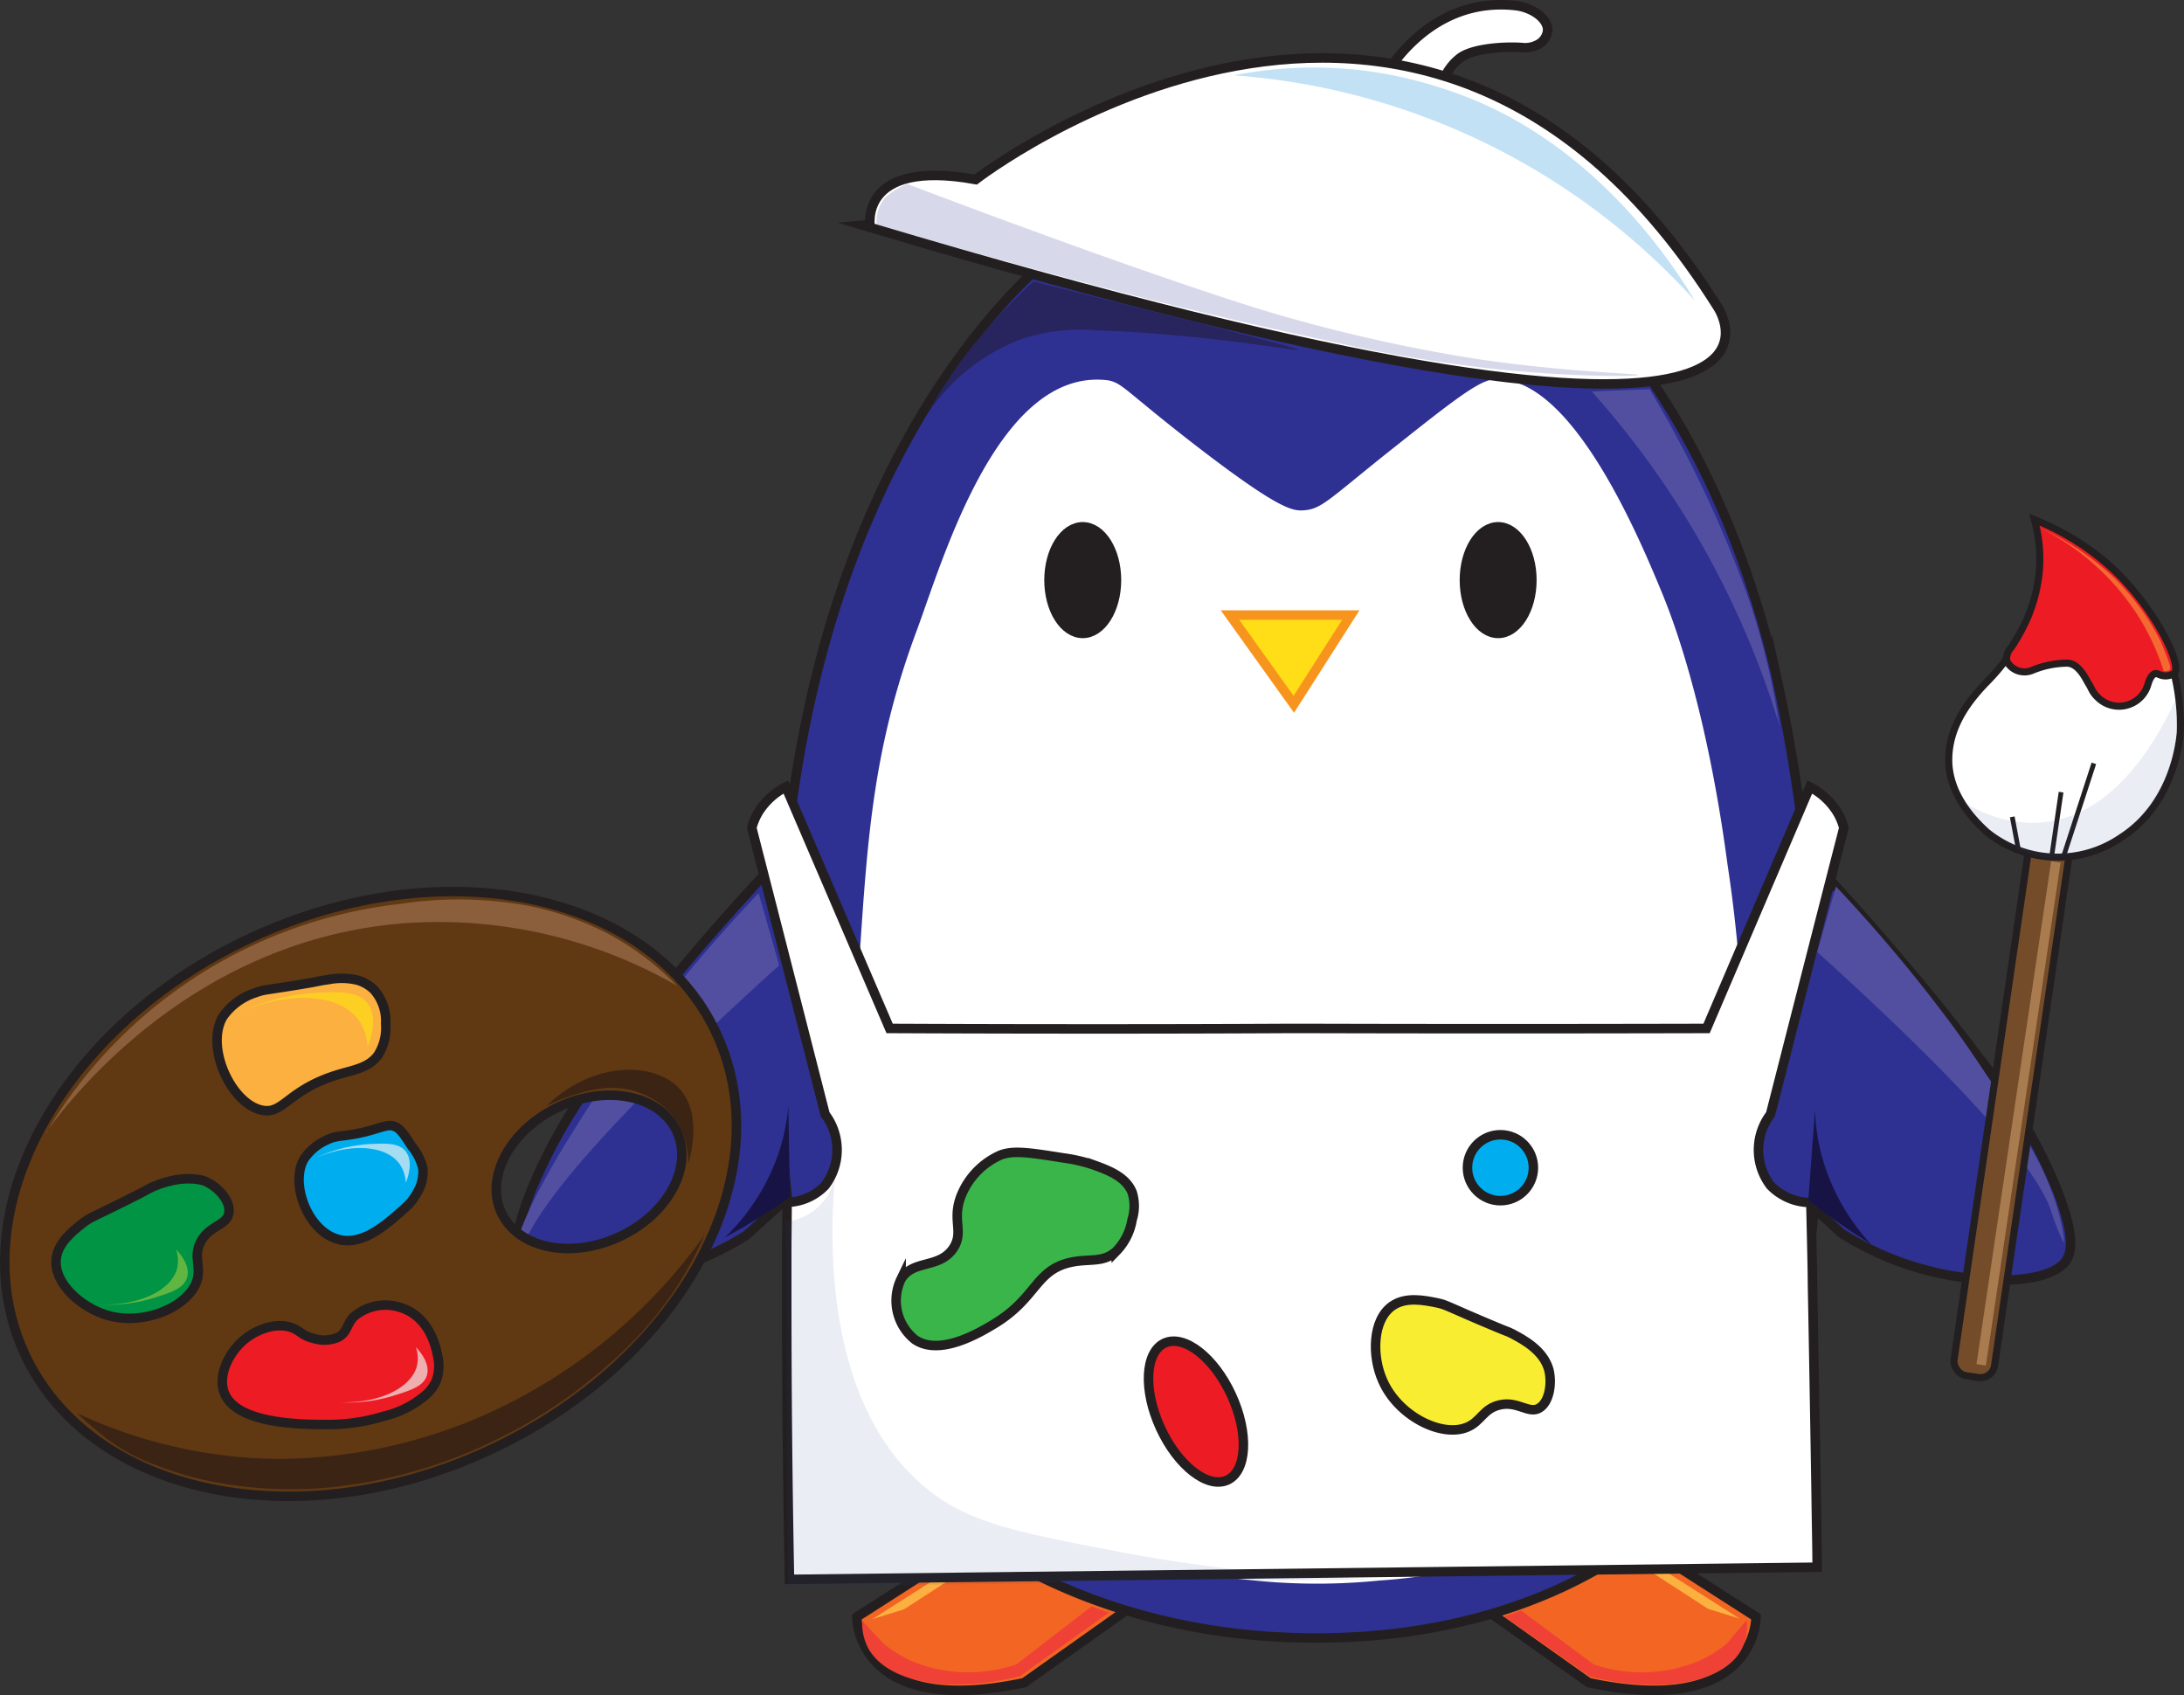 <svg xmlns="http://www.w3.org/2000/svg" viewBox="0 0 229.91 178.42"><rect x="0" y="0" width="229.91" height="178.42" fill="#333333" stroke="none"/><defs><style>.cls-1{isolation:isolate;}.cls-2{fill:#f26522;}.cls-10,.cls-11,.cls-12,.cls-13,.cls-15,.cls-16,.cls-17,.cls-18,.cls-19,.cls-2,.cls-20,.cls-21,.cls-3,.cls-5,.cls-7{stroke:#231f20;}.cls-10,.cls-11,.cls-12,.cls-13,.cls-15,.cls-16,.cls-17,.cls-18,.cls-19,.cls-2,.cls-20,.cls-21,.cls-27,.cls-3,.cls-4,.cls-5,.cls-6,.cls-7{stroke-miterlimit:10;}.cls-3{fill:#2e3192;}.cls-19,.cls-4,.cls-7{fill:#fff;}.cls-4{stroke:#fff;}.cls-5{fill:#231f20;}.cls-31,.cls-6{fill:#ffde17;}.cls-6{stroke:#f7941d;}.cls-8{fill:#ef4136;}.cls-17,.cls-30,.cls-9{fill:#fbb040;}.cls-10{fill:#f9ed32;}.cls-11,.cls-21{fill:#ed1c24;}.cls-12{fill:#00aeef;}.cls-13{fill:#39b54a;}.cls-14{fill:#524fa1;}.cls-15{fill:#603913;}.cls-16{fill:#009444;}.cls-18{fill:#754c29;}.cls-18,.cls-19,.cls-21{stroke-width:0.75px;}.cls-20,.cls-27{fill:none;}.cls-20{stroke-width:0.5px;}.cls-22,.cls-26{fill:#2b3990;}.cls-22{mix-blend-mode:multiply;opacity:0.09;}.cls-23{fill:#8b5e3c;}.cls-24{fill:#3c2415;}.cls-25{fill:#8cc6ec;opacity:0.53;}.cls-26{opacity:0.19;}.cls-27{stroke:#a97c50;}.cls-28{fill:#171445;}.cls-29{fill:#27245e;}.cls-30{opacity:0.51;}.cls-31,.cls-32,.cls-33{opacity:0.68;}.cls-32{fill:#f1f2f2;}.cls-33{fill:#8dc63f;}</style></defs><g class="cls-1"><g id="Layer_2" data-name="Layer 2"><g id="shading"><path class="cls-2" d="M102.54,162.28,90.2,170.19s-.17,10.71,17.62,6.92l13.08-9.27"/><path class="cls-2" d="M172.52,162.28l12.34,7.91s.16,10.71-17.62,6.92l-13.08-9.27"/><path class="cls-3" d="M190.76,99.34c.26,4.46.4,8.92.49,13.38.21,11.48,0,23.42-5.06,33.74-4.5,9.23-12.62,16.44-21.95,20.71s-19.81,5.71-30.05,5.11c-17.61-1-35.77-9-44.63-24.24-5.65-9.72-7-21.32-7.47-32.56-.86-21.21,1.31-43.25,10.17-62.76,8.3-18.29,24.18-37.52,46.34-36,12,.85,22.84,8.09,30.65,17.26,9,10.59,14.62,23.76,17.77,37.3A165.08,165.08,0,0,1,190.76,99.34Z"/><path class="cls-3" d="M82.77,89.58c-4.89,5.19-8.77,9.65-11.56,13-1.25,1.49-3.91,4.67-7.13,8.95a56.06,56.06,0,0,0-8.19,13.83c-2,5.1-1.51,6.64-1,7.48.28.43,1.52,2.11,7.1,2.1A32.12,32.12,0,0,0,78.6,130l4.29-3.9"/><path class="cls-3" d="M189.64,89.39c4.89,5.18,8.77,9.65,11.56,13,1.25,1.48,3.91,4.66,7.13,8.94a55.63,55.63,0,0,1,8.19,13.84c2,5.09,1.51,6.64,1,7.48-.28.43-1.52,2.11-7.1,2.09a32,32,0,0,1-16.57-4.93L191,127.19"/><path class="cls-4" d="M178.21,143.46c4.07-9.73,4.42-17.94,4.73-26.7a142.15,142.15,0,0,0-1.57-25.63c-2.26-17-5.9-26.15-6.82-28.41-2.23-5.4-9.38-22.75-17.23-22.29-1.41.08-4.31,2.34-10,6.86-7.15,5.64-7.88,6.81-10.15,6.93-1.35.06-3-.26-12.28-7.46-7-5.46-7.11-6.12-8.55-6.26-11-1.08-16.74,19-19.39,26.11-4.43,11.9-5.11,21.2-5.94,33.81-1.26,19-2,32.68,6.24,46.1a38.68,38.68,0,0,0,9.14,10.53c9.29,7.18,20.23,8.27,25.72,8.81a64.78,64.78,0,0,0,13.08,0c5-.32,18.4-1.82,26.9-11.47C175.1,150.9,176.49,147.56,178.21,143.46Z"/><ellipse class="cls-5" cx="157.71" cy="61.06" rx="3.55" ry="5.61"/><path class="cls-6" d="M129.48,64.74H142.2l-6,9.39Z"/><ellipse class="cls-5" cx="113.98" cy="61.06" rx="3.55" ry="5.61"/><path class="cls-7" d="M145,9.31c.62-1.2,3.92-7.25,10.47-8.56a13.18,13.18,0,0,1,4.44-.11c1.93.4,3.12,1.63,3,2.64a1.92,1.92,0,0,1-.72,1.23,2.86,2.86,0,0,1-2,.49c-2.07-.13-5.26.13-6.52,1.12s-2.09,2.5-2.44,5.06C151.27,11.18,147.31,13.19,145,9.31Z"/><path class="cls-7" d="M102.71,18.9s46.91-36.34,78.12,13.44c0,0,15.56,22.89-89.22-8.4C91.61,23.94,90.24,16.64,102.71,18.9Z"/><path class="cls-8" d="M114.92,169.08,107,175.19a15.67,15.67,0,0,1-11-.33A14,14,0,0,1,93,173l-2.24-2.41a5.74,5.74,0,0,0,.64,2.9c2,3.6,8.41,4.81,16,2.93l9.33-6.69Z"/><path class="cls-8" d="M160.12,169.52l7.65,5.67a15.67,15.67,0,0,0,11-.33,13.72,13.72,0,0,0,3-1.84l2.1-2.48a5.37,5.37,0,0,1-.5,3c-1.8,3.54-8.26,4.8-16,2.93l-9-6.32Z"/><path class="cls-9" d="M91.84,170.42l10.24-6.52,1.38.12-8.29,5.37Z"/><path class="cls-9" d="M183.15,170.38l-10.24-6.52-1.38.12,8.29,5.37Z"/><path class="cls-7" d="M191,146.21c-.05-3-.1-5.77-.2-11.13,0-1.62-.14-6.93-.17-8.51a5.86,5.86,0,0,1-4.25-1.79,6.18,6.18,0,0,1,0-7.49q3.85-15.08,7.72-30.15a6.27,6.27,0,0,0-.78-1.79,7.3,7.3,0,0,0-2.8-2.52l-10.87,25.42s-21.32.06-42,0h-2c-20.67.11-42,0-42,0L82.73,82.83a7.32,7.32,0,0,0-2.81,2.52,6.27,6.27,0,0,0-.78,1.79q3.87,15.08,7.72,30.15a6.2,6.2,0,0,1,0,7.49,5.67,5.67,0,0,1-4,1.77L82.82,131v5.64q0,14.91.29,29.6l108.18-1.28c0-1.87-.06-4.37-.1-7.31S191.08,150.92,191,146.21Z"/><path class="cls-10" d="M151.27,137.13c-1.36-.27-3.3-.67-4.72.34-2.09,1.47-2.14,5.28-1,7.84,1.61,3.72,6.16,6,8.83,4.94,1.56-.61,1.72-2,3.57-2.39s3,1,4.09.35,1.36-2.67,1-4.06c-.57-2-2.59-3.1-3.82-3.75-.45-.24-.51-.21-1.81-.76C152.49,137.59,152.34,137.35,151.27,137.13Z"/><ellipse class="cls-11" cx="125.9" cy="148.59" rx="4.12" ry="7.93" transform="translate(-50.5 66.04) rotate(-24.65)"/><circle class="cls-12" cx="157.95" cy="122.91" r="3.47"/><path class="cls-13" d="M105.34,121.57a7.88,7.88,0,0,0-4.12,4.19c-1.09,2.66.29,3.84-.85,5.6-1.45,2.22-4.24,1.18-5.51,3.26A5.24,5.24,0,0,0,96.31,141c2.6,1.79,6.8-.72,8.28-1.61,4.53-2.7,4.36-5.67,8.08-6.51,2-.45,3.44.1,4.84-1.18a6.17,6.17,0,0,0,1.67-3.33,4.77,4.77,0,0,0,0-2.87c-.68-1.66-2.52-2.33-4.13-2.91a17.1,17.1,0,0,0-3.1-.71C108.46,121.33,106.73,121.05,105.34,121.57Z"/><path class="cls-14" d="M79.86,94A172.71,172.71,0,0,0,66.1,110.47c-2.75,3.78-4.94,7.26-6,9-.79,1.26-1.78,2.86-2.91,5a36.37,36.37,0,0,0-2.79,6.19c-.72,2.28-1.13,4.61-1,4.67s1.34-3.28,1.53-3.82c1.42-4,7.45-12.12,27.09-29.9C81.31,99.07,80.58,96.54,79.86,94Z"/><path class="cls-15" d="M75.44,108.83c-6.89-14.91-28.78-19.46-48.9-10.17S-4.3,127.58,2.59,142.49,31.37,162,51.49,152.66,82.33,123.75,75.44,108.83ZM65.18,130.19c-5.11,2.36-10.66,1.21-12.41-2.57s1-8.76,6.08-11.12,10.65-1.2,12.4,2.58S70.28,127.84,65.18,130.19Z"/><path class="cls-12" d="M34.38,120A5.63,5.63,0,0,0,32,122c-1.48,2.55.36,7.57,3.6,8.45,2.57.7,5-1.49,7-3.27a5.71,5.71,0,0,0,1.28-1.59,4.29,4.29,0,0,0,.64-2.6,5.76,5.76,0,0,0-1.17-2.33c-.79-1.22-1.19-1.83-1.73-2.06-.74-.32-1.14,0-3.24.55C35.93,119.72,35.58,119.43,34.38,120Z"/><path class="cls-16" d="M8.7,128.75c-1.08.86-2.64,2.08-2.79,3.82-.23,2.55,2.66,5.05,5.32,5.85,3.88,1.18,8.55-.84,9.48-3.55.54-1.58-.46-2.63.48-4.27s2.66-1.6,2.9-2.9-1.16-2.78-2.47-3.36c0,0-2-.86-5.33.49-.47.19-.49.25-1.74.89C9.84,128.11,9.56,128.07,8.7,128.75Z"/><path class="cls-17" d="M26.9,104.49a6.59,6.59,0,0,0-3.47,2.57c-1.82,3.24.95,9.16,4.17,9.8,2.28.45,2.7-2.18,8.11-3.79,1.66-.49,3.12-.7,4.08-2a5.35,5.35,0,0,0,.81-3.3,4.92,4.92,0,0,0-1.24-3.6,4.16,4.16,0,0,0-1.72-1,7.1,7.1,0,0,0-3.06-.06c-.87.11-1.51.27-1.76.31C28.06,104.24,27.84,104.12,26.9,104.49Z"/><path class="cls-11" d="M30.78,139.77c-1.68-.65-3.81.17-5.11,1.27-1.54,1.29-2.73,3.64-2.09,5.48,1.2,3.41,8.18,3.42,11,3.42a19.8,19.8,0,0,0,5.77-.86,10.55,10.55,0,0,0,4.41-2.2,4.22,4.22,0,0,0,1.14-1.49,4.49,4.49,0,0,0,.18-2.63c-.15-.76-.75-4-3.7-5.06a5.11,5.11,0,0,0-5.17.93c-.75.81-.63,1.59-1.58,2.11a3.7,3.7,0,0,1-2.61.14C31.83,140.6,31.62,140.1,30.78,139.77Z"/><path class="cls-14" d="M193.27,93.31a160.22,160.22,0,0,1,12.48,14.93c2.48,3.43,4.47,6.59,5.47,8.18.72,1.14,1.62,2.59,2.65,4.51a31.32,31.32,0,0,1,2.52,5.62c.66,2.06,1,4.18.86,4.23a21.36,21.36,0,0,1-1.38-3.46c-1.29-3.64-6.76-11-24.57-27.12Q192.27,96.76,193.27,93.31Z"/><rect class="cls-18" x="209.71" y="86.29" width="4.31" height="58.93" rx="1.49" transform="translate(18.97 -29.42) rotate(8.31)"/><path class="cls-19" d="M209.18,87.6a11.83,11.83,0,0,0,14.16.52c5.5-3.57,6.11-10.15,6.18-11.05a22.49,22.49,0,0,0-15-22s2.55,8.67-5.37,16.72c-2.27,2.32-4.14,5.1-4,8.56C205.31,83.49,207.39,86,209.18,87.6Z"/><line class="cls-20" x1="216.97" y1="83.38" x2="216.01" y2="89.94"/><line class="cls-20" x1="211.83" y1="85.98" x2="212.45" y2="89.29"/><line class="cls-20" x1="220.42" y1="80.35" x2="217.25" y2="90.09"/><path class="cls-21" d="M211.72,68.15a1.73,1.73,0,0,0-.48,1.41,2.1,2.1,0,0,0,2.68,1,9.83,9.83,0,0,1,3.74-.76c1.23.08,1.94,1.74,2.18,2.11a5.24,5.24,0,0,1,.29.52,3.17,3.17,0,0,0,.73,1A3.16,3.16,0,0,0,226.12,72c.26-.84.56-1.06.78-1.1s.5.22,1,.24a1.63,1.63,0,0,0,1-.29c.78-.71-1.57-6-5.74-10.24a26.38,26.38,0,0,0-9-5.91,15.27,15.27,0,0,1,.49,5.7,16.68,16.68,0,0,1-1.19,4.57A20,20,0,0,1,211.72,68.15Z"/><path class="cls-22" d="M82.73,128.6q.09,19.18.19,38.37l62.3-.75a166.24,166.24,0,0,1-27.17-2.84c-10.48-2-15.81-3-20.17-6.44-11.62-9.07-10.47-28-9.94-33.59a5.86,5.86,0,0,1-1.22,3.07A6.06,6.06,0,0,1,82.73,128.6Z"/><path class="cls-23" d="M4.85,119.17c2-2.72,14.92-20.28,37.82-22a50.43,50.43,0,0,1,28.58,6.57,29.63,29.63,0,0,0-7.13-5.4,31.55,31.55,0,0,0-8.52-3,40.66,40.66,0,0,0-13.45-.2,49.72,49.72,0,0,0-37.3,24.11Z"/><path class="cls-24" d="M8.08,148.73a51.34,51.34,0,0,0,20.4,4.82,54.3,54.3,0,0,0,23.37-5,56.71,56.71,0,0,0,22.32-18.57,37.36,37.36,0,0,1-3.41,6.19,39.71,39.71,0,0,1-6.64,7.41A52.12,52.12,0,0,1,53,151.16a51.07,51.07,0,0,1-19.19,5.48,43.59,43.59,0,0,1-10.72-.55,32.56,32.56,0,0,1-6.56-1.83,19.62,19.62,0,0,1-5.29-2.82C10,150.5,8.08,148.73,8.08,148.73Z"/><path class="cls-25" d="M178.43,31.66A72.45,72.45,0,0,0,129.89,7.93a43.47,43.47,0,0,1,15.23-.28A46.25,46.25,0,0,1,156.29,11C168.58,16.59,175.76,27.24,178.43,31.66Z"/><path class="cls-26" d="M134.15,33a169.53,169.53,0,0,0,21.29,4.78c9.62,1.42,17.05,1.53,17,1.69s-7,.25-15.73-.7a159,159,0,0,1-17.1-2.94c-10.37-2.22-18.32-4.24-20-4.67-7-1.8-16.34-4.28-27.33-7.54a3.9,3.9,0,0,1,.94-2.86,8.09,8.09,0,0,1,2.3-1.39h0C123.58,30,134.15,33,134.15,33Z"/><line class="cls-27" x1="216.42" y1="90.72" x2="208.56" y2="143.66"/><path class="cls-28" d="M76.28,130.27a22.29,22.29,0,0,0,5.8-9.26,21.81,21.81,0,0,0,.91-4.59c.06,3.2.11,6.39.17,9.58q-2.35,1.64-5,3.23C77.49,129.59,76.88,129.94,76.28,130.27Z"/><path class="cls-28" d="M197,131a22.29,22.29,0,0,1-5.28-9.57,21.11,21.11,0,0,1-.65-4.63c-.24,3.18-.47,6.37-.71,9.55,1.51,1.17,3.13,2.35,4.87,3.5C195.79,130.21,196.38,130.59,197,131Z"/><path class="cls-14" d="M167.56,41.2l6.09-.24h0a123.91,123.91,0,0,1,10.51,22.29,78.75,78.75,0,0,1,3.16,13.12A93.26,93.26,0,0,0,167.56,41.2Z"/><path class="cls-29" d="M97.63,43.58a20.57,20.57,0,0,1,10.07-7.95,20,20,0,0,1,7.67-.87c11.8.43,21.2,2.24,21.24,2.07s-5.75-1.69-27.83-7.19a67.46,67.46,0,0,0-5.41,5.6A45.85,45.85,0,0,0,97.63,43.58Z"/><path class="cls-30" d="M214.85,55.61a26.07,26.07,0,0,1,10.09,9,25.47,25.47,0,0,1,2.83,6,.67.67,0,0,0,.62-.1c.19-.21,0-.64-.4-1.68s-.6-1.44-.68-1.59a24.15,24.15,0,0,0-2.1-3.37,29,29,0,0,0-2.48-2.89A28.46,28.46,0,0,0,214.85,55.61Z"/><path class="cls-22" d="M229,73.71s2.47,14.57-12.93,16.5c0,0-4.06.87-9.73-6.06C206.33,84.15,219.43,94.17,229,73.71Z"/><path class="cls-24" d="M57.51,116.42a20.16,20.16,0,0,1,3.37-1.31,13.23,13.23,0,0,1,3-.59,8.55,8.55,0,0,1,6.84,2.79,8,8,0,0,1,1.73,5.17c.16-.49,1.54-5-.81-7.76C69.09,111.73,62.53,111.56,57.51,116.42Z"/><path class="cls-31" d="M25.49,106.44c5.35-2.23,10.33-1.73,12.26.92a5.05,5.05,0,0,1,.93,2.85c.16-.37,1.26-3,0-4.62-1-1.26-2.82-1.2-5.15-1.1A22.1,22.1,0,0,0,25.49,106.44Z"/><path class="cls-32" d="M33.29,121.84c3.83-1.59,7.38-1.23,8.76.66a3.67,3.67,0,0,1,.66,2c.11-.27.9-2.15,0-3.3-.69-.9-2-.86-3.68-.79A15.87,15.87,0,0,0,33.29,121.84Z"/><path class="cls-33" d="M10.62,137.31c4.13.1,7.33-1.5,8-3.71a3.53,3.53,0,0,0-.09-2.09c.2.2,1.59,1.63,1.15,3-.33,1.06-1.58,1.5-3.16,2A16.16,16.16,0,0,1,10.62,137.31Z"/><path class="cls-32" d="M35.86,147.6c4.12.1,7.32-1.49,8-3.71a3.51,3.51,0,0,0-.08-2.09c.2.2,1.58,1.64,1.15,3-.34,1.07-1.59,1.5-3.17,2A16.14,16.14,0,0,1,35.86,147.6Z"/></g></g></g></svg>